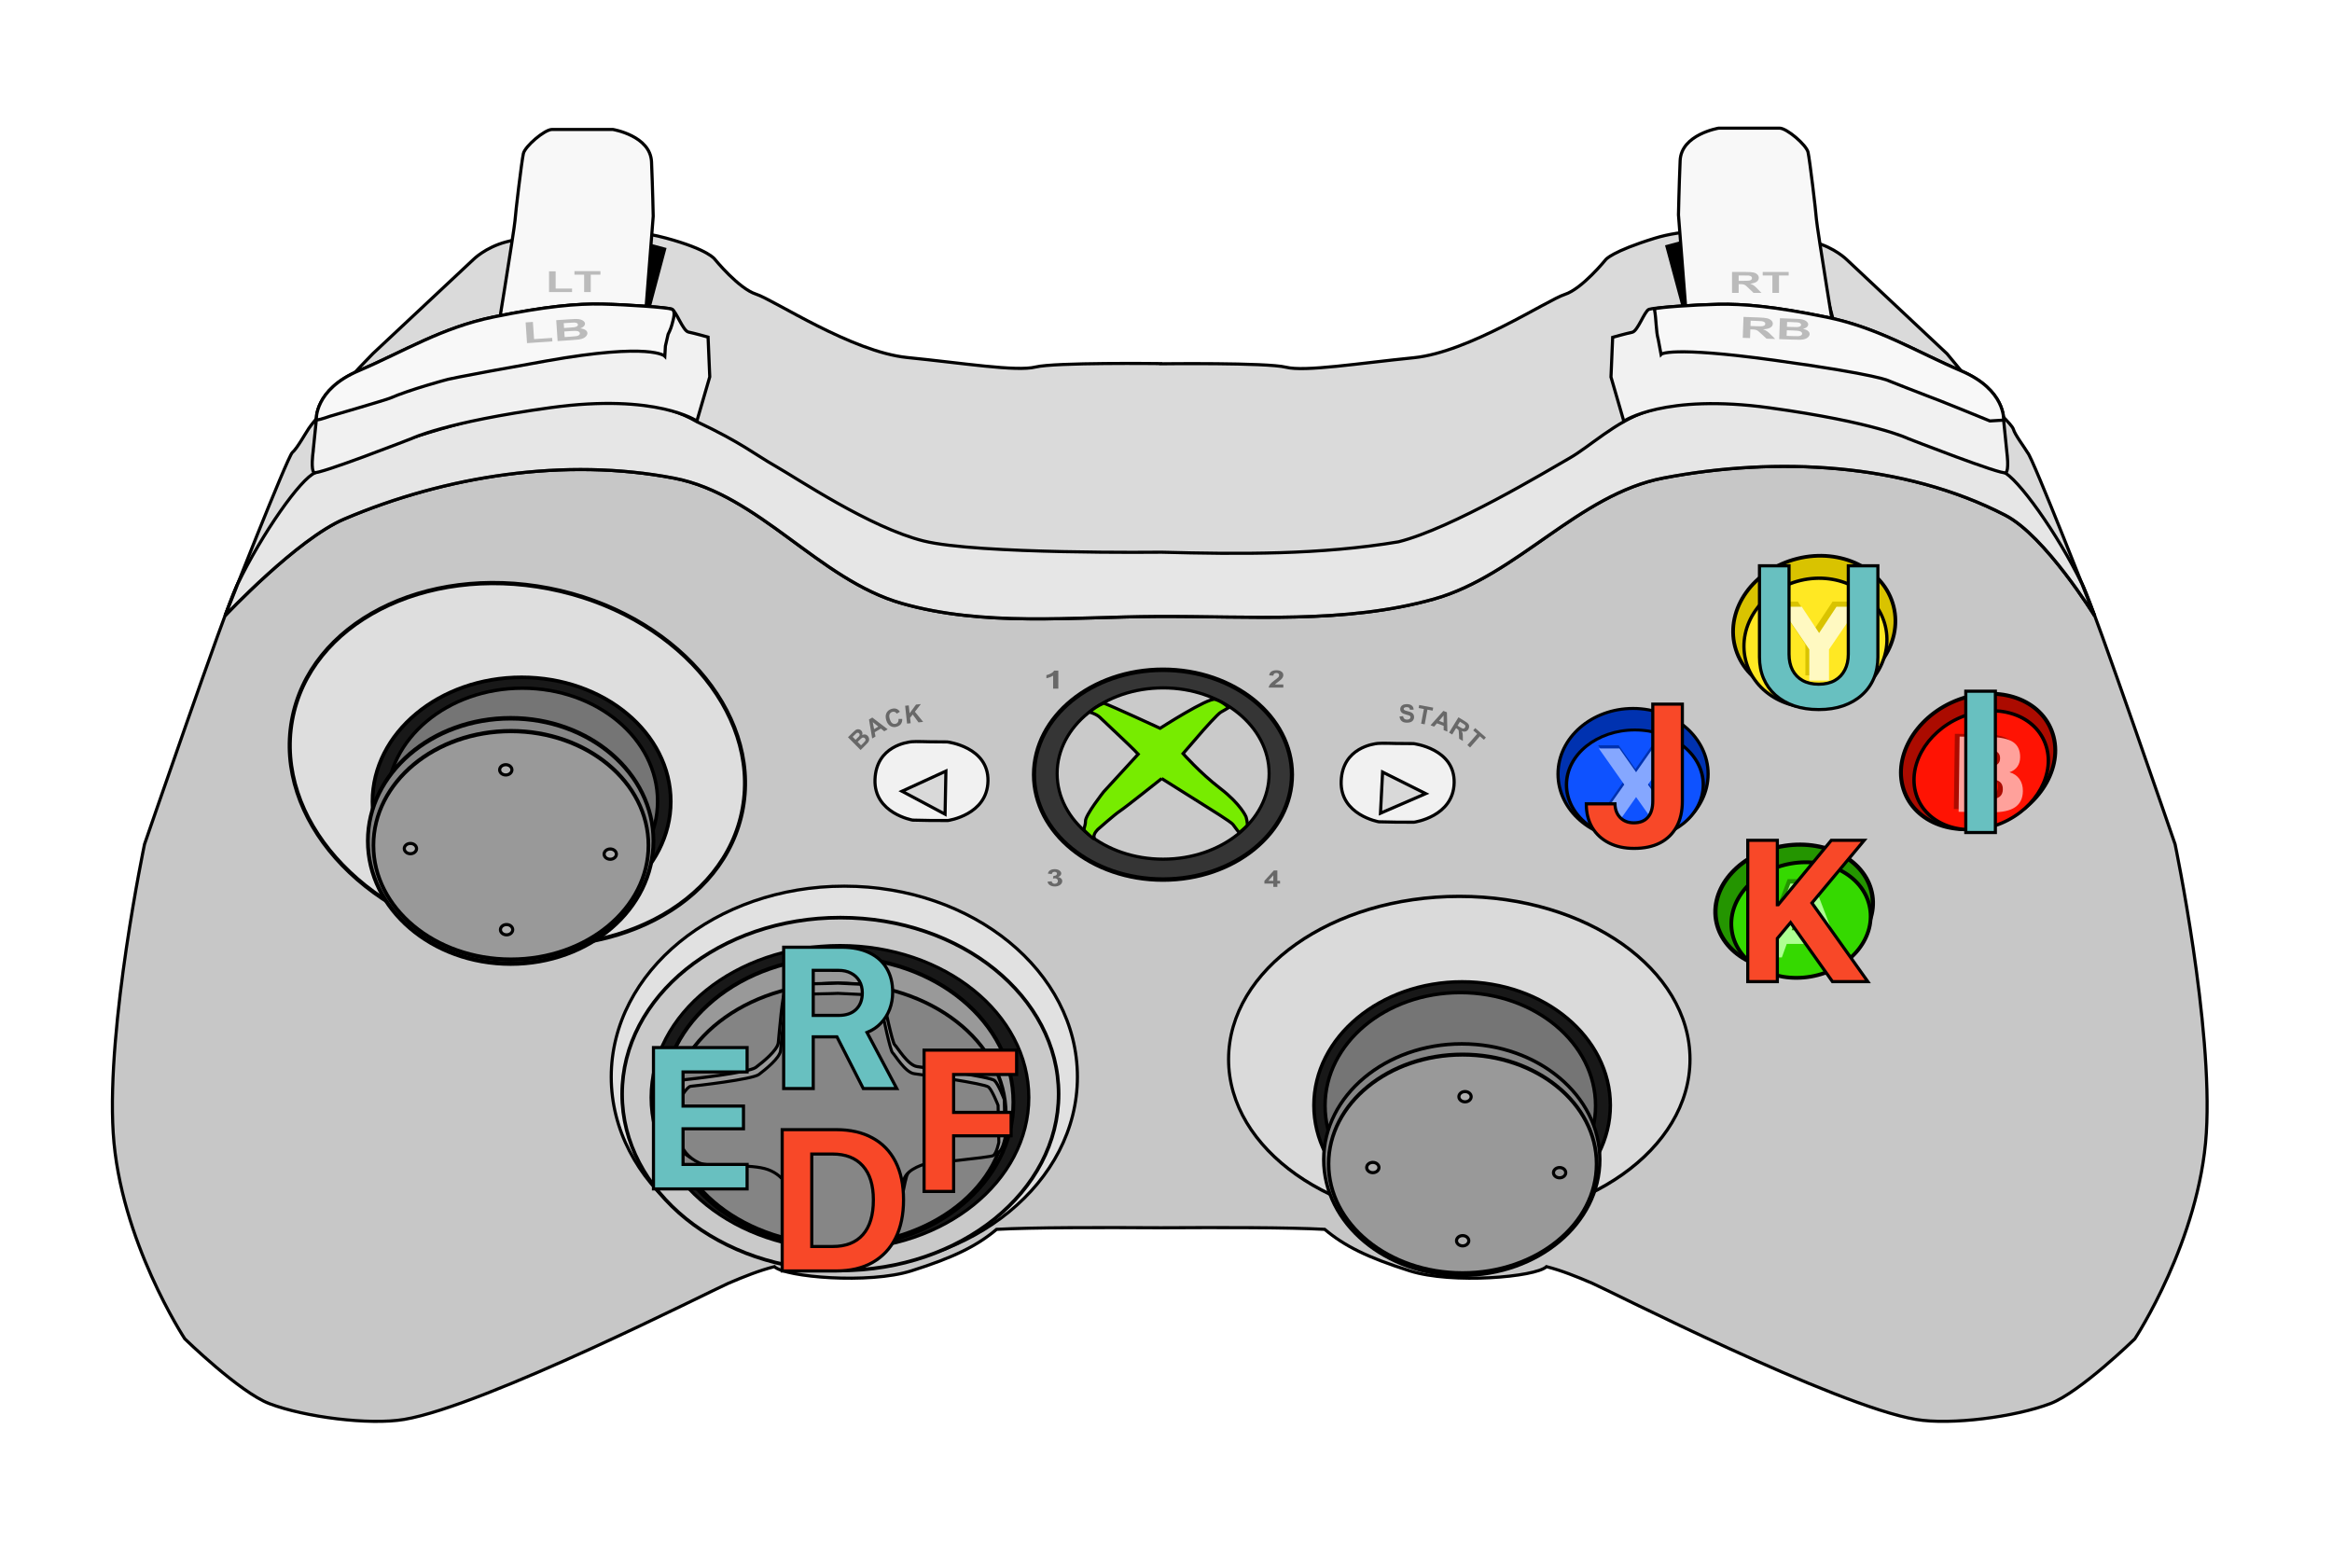 <?xml version="1.0" encoding="UTF-8" standalone="no"?>
<!-- Created with Inkscape (http://www.inkscape.org/) -->

<svg
   version="1.1"
   width="744.094"
   height="500.36"
   id="svg3023"
   inkscape:version="1.4 (86a8ad7, 2024-10-11)"
   sodipodi:docname="xbox-remap.svg"
   xmlns:inkscape="http://www.inkscape.org/namespaces/inkscape"
   xmlns:sodipodi="http://sodipodi.sourceforge.net/DTD/sodipodi-0.dtd"
   xmlns="http://www.w3.org/2000/svg"
   xmlns:svg="http://www.w3.org/2000/svg"
   xmlns:rdf="http://www.w3.org/1999/02/22-rdf-syntax-ns#"
   xmlns:cc="http://creativecommons.org/ns#"
   xmlns:dc="http://purl.org/dc/elements/1.1/">
  <sodipodi:namedview
     pagecolor="#ffffff"
     bordercolor="#666666"
     borderopacity="1"
     objecttolerance="10"
     gridtolerance="10"
     guidetolerance="10"
     inkscape:pageopacity="0"
     inkscape:pageshadow="2"
     inkscape:window-width="1920"
     inkscape:window-height="1009"
     id="namedview105"
     showgrid="true"
     inkscape:zoom="2.5371828"
     inkscape:cx="458.5795"
     inkscape:cy="328.90812"
     inkscape:window-x="1912"
     inkscape:window-y="1"
     inkscape:window-maximized="1"
     inkscape:current-layer="svg3023"
     inkscape:showpageshadow="2"
     inkscape:pagecheckerboard="0"
     inkscape:deskcolor="#d1d1d1">
    <inkscape:grid
       id="grid1"
       units="px"
       originx="0"
       originy="0"
       spacingx="1"
       spacingy="1"
       empcolor="#0099e5"
       empopacity="0.302"
       color="#0099e5"
       opacity="0.149"
       empspacing="5"
       enabled="true"
       visible="true" />
  </sodipodi:namedview>
  <defs
     id="defs3025">
    <inkscape:path-effect
       effect="bend_path"
       id="path-effect3820"
       is_visible="true"
       bendpath="M 0,0 1,0"
       prop_scale="1"
       scale_y_rel="false"
       vertical="false" />
  </defs>
  <g
     id="layer1"
     transform="translate(-11.036,-267.297)">
    <path
       d="m 200.946,395.582 c -29.992,-0.22 -72.465,16.989 -89.292,23.661 -4.788,1.899 -17.392,18.814 -25.217,35.257 -3.5,7.354 -29.281,82.156 -29.281,82.156 0,0 -12.143,57.839 -10,92.125 C 49.299,663.067 70,694.5 70,694.5 c 0,0 17.557,17.1 27,20.688 11.302,4.293 31.854,6.91 43,5.031 25.866,-4.359 98.438,-41.295 103.438,-43.438 5,-2.143 9.917,-4.1 14.688,-5.312 3.519,3.343 30.116,5.629 43.688,1.344 13.571,-4.286 20.918,-7.947 27.219,-13.25 11.761,-0.637 32.973,-0.601 52.406,-0.5 19.394,-0.101 40.544,-0.137 52.281,0.5 6.288,5.302 13.612,8.965 27.156,13.25 13.544,4.285 40.113,1.999 43.625,-1.344 4.761,1.212 9.635,3.17 14.625,5.312 4.99,2.142 77.436,39.079 103.25,43.438 11.123,1.878 31.627,-0.77 42.906,-5.062 9.424,-3.587 26.938,-20.656 26.938,-20.656 0,0 20.674,-31.41 22.812,-65.688 2.139,-34.278 -9.969,-92.125 -9.969,-92.125 0,0 -25.726,-74.773 -29.219,-82.125 -7.809,-16.44 -21.039,-34.913 -25.817,-36.811 -12.279,-4.878 -36.23,-16.619 -63.119,-20.786 -16.694,-2.588 -36.596,-2.901 -50.752,1.724 -9.547,3.119 -17.962,11.176 -24.281,14.777 -7.38,4.205 -37.514,22.432 -54.622,26.717 -24.915,4.167 -50.53,3.976 -75.562,3.318 0,0 -58.828,0.684 -75.971,-3.601 -17.143,-4.286 -40.015,-19.758 -47.411,-23.964 -6.332,-3.601 -10.845,-7.526 -24.955,-14.165 -10.907,-6.361 -22.634,-6.187 -32.406,-6.188 z"
       id="path3048"
       style="fill:#c7c7c7;fill-opacity:1;stroke:#000000;stroke-width:1px;stroke-linecap:butt;stroke-linejoin:miter;stroke-opacity:1"
       inkscape:connector-curvature="0" />
    <path
       d="m 356.836,629.108 c 0,33.613 -33.298,60.862 -74.372,60.862 -41.075,0 -74.372,-27.249 -74.372,-60.862 0,-33.613 33.298,-60.862 74.372,-60.862 41.075,0 74.372,27.249 74.372,60.862 z"
       transform="translate(-2.02,-18.183)"
       id="path5191"
       style="fill:#e1e1e1;fill-opacity:1;stroke:#000000;stroke-width:0.999;stroke-miterlimit:4;stroke-opacity:1"
       inkscape:connector-curvature="0" />
    <path
       d="m 322.5,617.362 c 0,26.825 -27.183,48.571 -60.714,48.571 -33.532,0 -60.714,-21.746 -60.714,-48.571 0,-26.825 27.183,-48.571 60.714,-48.571 33.532,0 60.714,21.746 60.714,48.571 z"
       transform="matrix(1.147,0,0,1.159,-21.086,-99.127)"
       id="path5189"
       style="fill:#c9c9c9;fill-opacity:1;stroke:#000000;stroke-width:0.999;stroke-miterlimit:4;stroke-opacity:1"
       inkscape:connector-curvature="0" />
    <path
       d="m 201.312,340.719 c -12.735,0.279 -24.74,2.676 -28.844,3.781 -6.566,1.768 -10.344,5.562 -10.344,5.562 l -32.062,30.031 c 0,0 -5.044,5.188 -5.549,5.819 -6.491,8.114 -7.954,8.203 -8.964,10.223 -1.01,2.02 -4.314,5.429 -5.956,7.829 -1.038,1.517 -3.766,6.46 -5.281,7.723 -1.515,1.263 -21.469,52.094 -21.469,52.094 0,0 23.015,-24.473 38.04,-30.871 32.52,-13.846 70.519,-19.707 105.231,-13.043 27.173,5.216 46.125,32.427 72.741,39.989 26.055,7.403 54.067,4.301 81.153,4.143 29.584,-0.172 60.098,2.444 88.579,-5.559 26.585,-7.469 46.158,-33.463 73.285,-38.632 35.899,-6.84 76.518,-4.886 108.988,11.882 12.734,6.576 28.545,32.152 28.545,32.152 0,0 -19.894,-50.863 -21.406,-52.125 -1.133,-1.894 -4.019,-5.671 -4.524,-7.439 -0.504,-1.767 -6.968,-7.198 -7.976,-9.217 -1.008,-2.02 -1.023,-0.239 -7.67,-8.203 -2.001,-2.398 -5.549,-6.703 -5.549,-6.703 l -32,-30.031 c 0,0 -3.791,-3.795 -10.344,-5.562 -6.553,-1.767 -33.232,-6.699 -50.906,-1.25 -13.665,4.213 -15.625,6.812 -15.625,6.812 0,0 -7.549,9.358 -13.094,11.125 -5.545,1.767 -30.483,18.42 -48.125,20.188 -17.642,1.767 -34.795,4.546 -40.844,3.031 -6.049,-1.515 -39.906,-1.094 -39.906,-1.094 l 0,-0.062 c 0,0 -33.939,-0.421 -40,1.094 -6.061,1.515 -23.229,-1.263 -40.906,-3.031 -17.678,-1.768 -42.694,-18.451 -48.25,-20.219 -5.556,-1.768 -13.125,-11.094 -13.125,-11.094 0,0 -1.885,-3.095 -15.656,-6.812 -6.709,-1.811 -14.546,-2.698 -22.188,-2.531 z"
       id="path4939"
       style="fill:#dadada;fill-opacity:1;stroke:#000000;stroke-width:1px;stroke-linecap:butt;stroke-linejoin:miter;stroke-opacity:1"
       inkscape:connector-curvature="0" />
    <path
       d="m 177.637,334.645 45.482,12.134 -12.358,46.463 -42.446,-10.705 z"
       id="rect5193"
       style="fill:#000000;fill-opacity:1;stroke:#000000;stroke-width:0.98;stroke-miterlimit:4;stroke-opacity:1"
       inkscape:connector-curvature="0" />
    <path
       d="m 168.75,379.862 c 0,0 6.429,-39.464 6.607,-42.143 0.179,-2.679 2.143,-19.107 2.679,-21.429 0.536,-2.321 6.786,-7.679 9.107,-7.679 2.321,0 19.464,0 19.464,0 0,0 11.964,1.964 12.321,10.357 0.357,8.393 0.536,17.321 0.536,17.321 L 216.25,377.362 z"
       id="path4945"
       style="fill:#f8f8f8;fill-opacity:1;stroke:#000000;stroke-width:1px;stroke-linecap:butt;stroke-linejoin:miter;stroke-opacity:1"
       inkscape:connector-curvature="0" />
    <path
       d="m 563.906,395.094 c -10.005,-0.049 -19.787,0.993 -27.75,3.594 -9.547,3.119 -17.962,11.181 -24.281,14.781 -7.38,4.205 -37.517,22.434 -54.625,26.719 -24.915,4.167 -50.53,3.971 -75.562,3.312 0,0 -58.826,0.692 -75.969,-3.594 -17.143,-4.286 -40.011,-19.762 -47.406,-23.969 -6.332,-3.601 -10.765,-7.42 -24.876,-14.059 -10.907,-6.361 -22.727,-6.284 -32.499,-6.285 -29.992,-0.22 -72.454,15.848 -89.281,22.52 -4.703,1.865 -16.932,19.348 -24.781,35.511 -2.301,5.803 -4.031,10.156 -4.031,10.156 0,0 23.006,-24.478 38.031,-30.875 32.52,-13.846 70.538,-19.695 105.25,-13.031 27.173,5.216 46.103,32.407 72.719,39.969 26.055,7.403 54.07,4.314 81.156,4.156 29.584,-0.172 60.112,2.44 88.594,-5.562 26.585,-7.469 46.155,-33.457 73.281,-38.625 35.899,-6.84 76.529,-4.893 109,11.875 12.734,6.576 28.531,32.156 28.531,32.156 0,0 -1.712,-4.333 -4,-10.125 -7.854,-16.22 -20.679,-34.103 -25.375,-35.969 -12.279,-4.878 -36.236,-16.614 -63.125,-20.781 -7.304,-1.132 -15.218,-1.837 -23,-1.875 z"
       id="path5180"
       style="fill:#f3f3f3;fill-opacity:0.452;stroke:#000000;stroke-width:1px;stroke-linecap:butt;stroke-linejoin:miter;stroke-opacity:1"
       inkscape:connector-curvature="0" />
    <path
       d="m 110.893,411.826 1.071,-10.536 c 0,0 -0.714,-9.643 13.571,-15.714 14.286,-6.071 26.429,-13.75 43.036,-17.143 16.607,-3.393 26.607,-4.286 34.643,-4.107 8.036,0.179 20.714,1.071 22.143,1.607 1.429,0.536 3.571,6.964 5.357,7.321 1.786,0.357 6.25,1.607 6.25,1.607 l 0.536,12.679 -4.107,14.107 c 0,0 -12.857,-8.929 -46.607,-4.286 -33.75,4.643 -44.286,9.821 -44.286,9.821 0,0 -30.179,11.786 -31.25,10.893 -1.071,-0.893 -0.357,-6.25 -0.357,-6.25 z"
       id="path4943"
       style="fill:#f1f1f1;fill-opacity:1;stroke:#000000;stroke-width:1px;stroke-linecap:butt;stroke-linejoin:miter;stroke-opacity:1"
       inkscape:connector-curvature="0" />
    <path
       d="m 434.201,474.967 45.133,0 0,48.09 -45.133,0 z"
       transform="matrix(0.966,-0.26,0.26,0.966,0,0)"
       id="rect5196"
       style="fill:#000000;fill-opacity:1;stroke:#000000;stroke-width:0.999;stroke-miterlimit:4;stroke-opacity:1"
       inkscape:connector-curvature="0" />
    <path
       d="m 597.214,379.423 c 0,0 -6.416,-39.455 -6.594,-42.133 -0.178,-2.678 -2.138,-19.103 -2.673,-21.424 -0.535,-2.321 -6.772,-7.677 -9.089,-7.677 -2.317,0 -19.425,0 -19.425,0 0,0 -11.94,1.964 -12.297,10.355 -0.356,8.391 -0.535,17.317 -0.535,17.317 l 3.208,41.062 z"
       id="path4951"
       style="fill:#f8f8f8;fill-opacity:1;stroke:#000000;stroke-width:0.999px;stroke-linecap:butt;stroke-linejoin:miter;stroke-opacity:1"
       inkscape:connector-curvature="0" />
    <path
       d="m 651.418,411.884 -1.069,-10.533 c 0,0 0.713,-9.641 -13.544,-15.711 -14.257,-6.07 -26.375,-13.747 -42.949,-17.139 -16.574,-3.392 -26.553,-4.285 -34.573,-4.106 -8.02,0.179 -20.672,1.071 -22.098,1.607 -1.426,0.536 -3.564,6.963 -5.346,7.32 -1.782,0.357 -6.237,1.607 -6.237,1.607 l -0.535,12.676 4.099,14.104 c 0,0 12.831,-8.926 46.513,-4.285 33.682,4.642 44.196,9.819 44.196,9.819 0,0 30.118,11.783 31.187,10.89 1.069,-0.893 0.356,-6.249 0.356,-6.249 z"
       id="path4953"
       style="fill:#f1f1f1;fill-opacity:1;stroke:#000000;stroke-width:0.999;stroke-linecap:butt;stroke-linejoin:miter;stroke-miterlimit:4;stroke-opacity:1;stroke-dasharray:none"
       inkscape:connector-curvature="0" />
    <path
       d="m 555.714,521.648 c 0,9.665 -8.475,17.5 -18.929,17.5 -10.454,0 -18.929,-7.835 -18.929,-17.5 0,-9.665 8.475,-17.5 18.929,-17.5 10.454,0 18.929,7.835 18.929,17.5 z"
       transform="matrix(1.265,0,0,1.195,-146.919,-109.104)"
       id="path4957"
       style="fill:#0032b0;fill-opacity:1;stroke:#000000;stroke-width:0.812;stroke-miterlimit:4;stroke-opacity:1"
       inkscape:connector-curvature="0" />
    <path
       d="m 555.714,521.648 c 0,9.665 -8.475,17.5 -18.929,17.5 -10.454,0 -18.929,-7.835 -18.929,-17.5 0,-9.665 8.475,-17.5 18.929,-17.5 10.454,0 18.929,7.835 18.929,17.5 z"
       transform="matrix(1.153,0,0,1,-86.221,-3.929)"
       id="path4959"
       style="fill:#0e52ff;fill-opacity:1;stroke:#000000;stroke-width:0.93;stroke-miterlimit:4;stroke-opacity:1"
       inkscape:connector-curvature="0" />
    <path
       d="m 608.393,565.487 c 0,8.334 -8.275,15.089 -18.482,15.089 -10.207,0 -18.482,-6.756 -18.482,-15.089 0,-8.334 8.275,-15.089 18.482,-15.089 10.207,0 18.482,6.756 18.482,15.089 z"
       transform="matrix(1.349,-0.208,0.201,1.303,-325.944,-57.284)"
       id="path4963"
       style="fill:#249500;fill-opacity:1;stroke:#000000;stroke-width:0.999;stroke-miterlimit:4;stroke-opacity:1"
       inkscape:connector-curvature="0" />
    <path
       d="m 608.393,565.487 c 0,8.334 -8.275,15.089 -18.482,15.089 -10.207,0 -18.482,-6.756 -18.482,-15.089 0,-8.334 8.275,-15.089 18.482,-15.089 10.207,0 18.482,6.756 18.482,15.089 z"
       transform="matrix(1.191,-0.204,0.205,1.196,-232.813,4.896)"
       id="path4961"
       style="fill:#35d900;fill-opacity:1;stroke:#000000;stroke-width:0.999;stroke-miterlimit:4;stroke-opacity:1"
       inkscape:connector-curvature="0" />
    <path
       d="m 619.643,473.344 c 0,10.405 -9.874,18.839 -22.054,18.839 -12.18,0 -22.054,-8.435 -22.054,-18.839 0,-10.405 9.874,-18.839 22.054,-18.839 12.18,0 22.054,8.435 22.054,18.839 z"
       transform="matrix(1.148,-0.288,0.288,1.146,-232.428,96.795)"
       id="path4965"
       style="fill:#d9c300;fill-opacity:1;stroke:#000000;stroke-width:0.999;stroke-miterlimit:4;stroke-opacity:1"
       inkscape:connector-curvature="0" />
    <path
       d="m 619.643,473.344 c 0,10.405 -9.874,18.839 -22.054,18.839 -12.18,0 -22.054,-8.435 -22.054,-18.839 0,-10.405 9.874,-18.839 22.054,-18.839 12.18,0 22.054,8.435 22.054,18.839 z"
       transform="matrix(1.011,-0.244,0.255,1.057,-134.558,117.914)"
       id="path4967"
       style="fill:#ffe823;fill-opacity:1;stroke:#000000;stroke-width:0.999;stroke-miterlimit:4;stroke-opacity:1"
       inkscape:connector-curvature="0" />
    <path
       d="m 685,538.612 c 0,9.369 -8.954,16.964 -20,16.964 -11.046,0 -20,-7.595 -20,-16.964 0,-9.369 8.954,-16.964 20,-16.964 11.046,0 20,7.595 20,16.964 z"
       transform="matrix(1.173,-0.491,0.44,1.135,-374.823,225.471)"
       id="path4969"
       style="fill:#ab0b00;fill-opacity:1;stroke:#000000;stroke-width:0.999;stroke-miterlimit:4;stroke-opacity:1"
       inkscape:connector-curvature="0" />
    <path
       d="m 685,538.612 c 0,9.369 -8.954,16.964 -20,16.964 -11.046,0 -20,-7.595 -20,-16.964 0,-9.369 8.954,-16.964 20,-16.964 11.046,0 20,7.595 20,16.964 z"
       transform="matrix(1.021,-0.431,0.383,0.996,-242.068,263.224)"
       id="path4971"
       style="fill:#ff1303;fill-opacity:1;stroke:#000000;stroke-width:0.999;stroke-miterlimit:4;stroke-opacity:1"
       inkscape:connector-curvature="0" />
    <path
       d="m 339.916,620.522 c 0,26.779 -26.344,48.487 -58.841,48.487 -32.497,0 -58.841,-21.709 -58.841,-48.487 0,-26.779 26.344,-48.487 58.841,-48.487 32.497,0 58.841,21.709 58.841,48.487 z"
       transform="matrix(1.024,0,0,1,-8.771,-3.03)"
       id="path5106"
       style="fill:#181818;fill-opacity:1;stroke:#000000;stroke-width:0.999;stroke-miterlimit:4;stroke-opacity:1"
       inkscape:connector-curvature="0" />
    <path
       d="m 323.929,622.005 c 0,19.823 -20.427,35.893 -45.625,35.893 -25.198,0 -45.625,-16.07 -45.625,-35.893 0,-19.823 20.427,-35.893 45.625,-35.893 25.198,0 45.625,16.07 45.625,35.893 z"
       transform="matrix(1.227,0,0,1.288,-63.065,-182.164)"
       id="path4973"
       style="fill:#999999;fill-opacity:1;stroke:#000000;stroke-width:0.999;stroke-miterlimit:4;stroke-opacity:1"
       inkscape:connector-curvature="0" />
    <path
       d="m 323.929,622.005 c 0,19.823 -20.427,35.893 -45.625,35.893 -25.198,0 -45.625,-16.07 -45.625,-35.893 0,-19.823 20.427,-35.893 45.625,-35.893 25.198,0 45.625,16.07 45.625,35.893 z"
       transform="matrix(1.173,0,0,1.162,-48.013,-99.983)"
       id="path4975"
       style="fill:#848484;fill-opacity:1;stroke:#000000;stroke-width:0.999;stroke-miterlimit:4;stroke-opacity:1"
       inkscape:connector-curvature="0" />
    <path
       d="m 415.089,517.675 c 0,12.846 -13.791,23.259 -30.804,23.259 -17.012,0 -30.804,-10.413 -30.804,-23.259 0,-12.846 13.791,-23.259 30.804,-23.259 17.012,0 30.804,10.413 30.804,23.259 z"
       transform="matrix(1.336,0,0,1.439,-131.287,-230.449)"
       id="path4977"
       style="fill:#353535;fill-opacity:1;stroke:#000000;stroke-width:0.999;stroke-miterlimit:4;stroke-opacity:1"
       inkscape:connector-curvature="0" />
    <path
       d="m 399.554,521.068 c 0,3.575 -3.718,6.473 -8.304,6.473 -4.586,0 -8.304,-2.898 -8.304,-6.473 0,-3.575 3.718,-6.473 8.304,-6.473 4.586,0 8.304,2.898 8.304,6.473 z"
       transform="matrix(4.072,0,0,4.222,-1211.005,-1685.828)"
       id="path4979"
       style="fill:#cacaca;fill-opacity:1;stroke:#000000;stroke-width:0.241;stroke-miterlimit:4;stroke-opacity:1"
       inkscape:connector-curvature="0" />
    <path
       d="m 278.4,581 10.67,0.505 c 0,0 3.22,1.263 3.788,4.419 0.418,2.322 2.904,14.142 3.662,14.773 0.758,0.631 4.167,6.566 7.197,6.945 3.03,0.379 23.36,3.283 24.622,4.419 1.263,1.136 3.157,6.061 3.157,6.061 l 0.253,12.248 c 0,0 -0.758,3.788 -1.894,4.419 -1.136,0.631 -22.097,2.652 -22.097,2.652 0,0 -6.313,1.515 -7.45,5.177 -1.136,3.662 -3.409,18.814 -4.419,19.824 -1.01,1.01 -2.399,3.157 -5.303,3.536 -2.904,0.379 -17.173,0.631 -17.173,0.631 0,0 -5.303,-1.136 -6.566,-2.904 -1.263,-1.768 -4.419,-17.425 -4.419,-17.425 0,0 -2.02,-5.556 -8.334,-7.197 -6.313,-1.641 -18.183,-0.253 -21.718,-1.894 -3.536,-1.641 -5.935,-4.672 -6.187,-7.324 -0.253,-2.652 -1.389,-11.869 -0.884,-12.627 0.505,-0.758 2.904,-5.303 4.293,-5.43 1.389,-0.126 20.456,-2.273 22.602,-3.914 2.147,-1.641 6.945,-5.43 7.197,-7.955 0.253,-2.525 1.359,-16.723 2.336,-16.731 0.803,-0.729 1.477,-0.94 2.1,-1.27 1.048,-0.555 3.792,-0.7 7.307,-0.75 4.419,-0.063 7.26,-0.189 7.26,-0.189 z"
       id="path4981"
       style="fill:#999999;fill-opacity:1;stroke:#000000;stroke-width:1px;stroke-linecap:butt;stroke-linejoin:miter;stroke-opacity:1"
       inkscape:connector-curvature="0" />
    <path
       d="m 307.752,503.994 c 0,0 -4.706,-0.145 -5.842,-0.018 -1.136,0.126 -11.301,1.263 -11.68,12.059 -0.379,10.796 12.014,12.95 12.014,12.95 l 5.474,0.111 5.764,0.018 c 0,0 12.608,-1.715 12.798,-12.638 0.189,-10.922 -13.006,-12.438 -13.006,-12.438 z"
       id="path4983"
       style="fill:#f1f1f1;fill-opacity:1;stroke:#000000;stroke-width:1px;stroke-linecap:butt;stroke-linejoin:miter;stroke-opacity:1"
       inkscape:connector-curvature="0" />
    <path
       d="m 456.502,504.53 c 0,0 -4.706,-0.145 -5.842,-0.018 -1.136,0.126 -11.301,1.263 -11.68,12.059 -0.379,10.796 12.014,12.95 12.014,12.95 l 5.474,0.111 5.764,0.018 c 0,0 12.608,-1.715 12.798,-12.638 0.189,-10.922 -13.006,-12.438 -13.006,-12.438 z"
       id="path4985"
       style="fill:#f1f1f1;fill-opacity:1;stroke:#000000;stroke-width:1px;stroke-linecap:butt;stroke-linejoin:miter;stroke-opacity:1"
       inkscape:connector-curvature="0" />
    <path
       d="m 312.857,513.344 -0.268,13.75 -13.75,-7.321 z"
       id="path4987"
       style="fill:#d9d9d9;fill-opacity:1;stroke:#000000;stroke-width:1px;stroke-linecap:butt;stroke-linejoin:miter;stroke-opacity:1"
       inkscape:connector-curvature="0" />
    <path
       d="m 452.188,513.657 -0.67,13.125 14.42,-6.25 z"
       id="path4989"
       style="fill:#d9d9d9;fill-opacity:1;stroke:#000000;stroke-width:1px;stroke-linecap:butt;stroke-linejoin:miter;stroke-opacity:1"
       inkscape:connector-curvature="0" />
    <path
       d="m 381.711,515.719 14.647,9.218 c 0,0 7.576,4.672 8.081,5.43 0.505,0.758 2.02,2.652 2.02,2.652 0,0 2.083,-1.768 2.462,-2.273 0.379,-0.505 -0.316,-2.841 -0.316,-2.841 0,0 -1.641,-3.977 -8.207,-9.028 -6.566,-5.051 -11.869,-11.112 -11.869,-11.112 l 6.44,-7.45 c 0,0 4.735,-5.366 5.682,-5.808 0.472,-0.22 2.462,-1.452 2.462,-1.452 0,0 -2.083,-1.957 -4.356,-2.589 -2.273,-0.631 -17.551,9.218 -17.551,9.218 0,0 -15.72,-7.26 -17.993,-8.018 -1.894,0.821 -3.365,1.865 -4.546,2.841 2.67,0.787 3.536,1.894 3.536,1.894 0,0 10.092,9.523 10.796,10.291 0.694,0.758 1.2,1.263 1.2,1.263 l -11.001,11.996 c 0,0 -5.858,7.429 -5.808,9.36 0.038,1.485 -0.763,2.468 -0.268,3.062 0,0 3.567,3.567 3.062,2.304 -0.505,-1.263 1.263,-2.825 1.263,-2.825 0,0 5.338,-4.724 6.913,-5.745 1.705,-1.105 13.353,-10.386 13.353,-10.386 z"
       id="path4993"
       style="fill:#77ec00;fill-opacity:1;stroke:#000000;stroke-width:1px;stroke-linecap:butt;stroke-linejoin:miter;stroke-opacity:1"
       inkscape:connector-curvature="0" />
    <path
       d="m 536.896,610.042 c 0,26.709 -32.959,48.361 -73.615,48.361 -40.656,0 -73.615,-21.652 -73.615,-48.361 0,-26.709 32.959,-48.361 73.615,-48.361 40.656,0 73.615,21.652 73.615,48.361 z"
       transform="matrix(1,0,0,1.075,13.385,-50.488)"
       id="path5187"
       style="fill:#dadada;fill-opacity:1;stroke:#000000;stroke-width:0.999;stroke-miterlimit:4;stroke-opacity:1"
       inkscape:connector-curvature="0" />
    <path
       d="m 525.179,624.594 c 0,20.366 -19.108,36.875 -42.679,36.875 -23.571,0 -42.679,-16.509 -42.679,-36.875 0,-20.366 19.108,-36.875 42.679,-36.875 23.571,0 42.679,16.509 42.679,36.875 z"
       transform="matrix(1.108,0,0,1.069,-57.043,-47.701)"
       id="path5110"
       style="fill:#181818;fill-opacity:1;stroke:#000000;stroke-width:0.999;stroke-miterlimit:4;stroke-opacity:1"
       inkscape:connector-curvature="0" />
    <path
       d="m 516.188,646.281 c 0,18.271 -17.582,33.083 -39.27,33.083 -21.688,0 -39.27,-14.812 -39.27,-33.083 0,-18.271 17.582,-33.082 39.27,-33.082 21.688,0 39.27,14.812 39.27,33.082 z"
       transform="matrix(1.099,0,0,1.091,-47.142,-84.977)"
       id="path4995"
       style="fill:#757575;fill-opacity:1;stroke:#000000;stroke-width:0.999;stroke-miterlimit:4;stroke-opacity:1"
       inkscape:connector-curvature="0" />
    <path
       d="m 202.857,563.791 c 0,23.078 -24.944,41.786 -55.714,41.786 -30.77,0 -55.714,-18.708 -55.714,-41.786 0,-23.078 24.944,-41.786 55.714,-41.786 30.77,0 55.714,18.708 55.714,41.786 z"
       transform="matrix(1.291,0.251,-0.241,1.343,122.031,-282.913)"
       id="path5185"
       style="fill:#dedede;fill-opacity:1;stroke:#000000;stroke-width:0.999;stroke-miterlimit:4;stroke-opacity:1"
       inkscape:connector-curvature="0" />
    <path
       d="m 223.571,523.434 c 0,18.541 -18.069,33.571 -40.357,33.571 -22.289,0 -40.357,-15.03 -40.357,-33.571 0,-18.541 18.069,-33.571 40.357,-33.571 22.289,0 40.357,15.03 40.357,33.571 z"
       transform="matrix(1.179,0,0,1.18,-38.537,-94.604)"
       id="path5108"
       style="fill:#181818;fill-opacity:1;stroke:#000000;stroke-width:0.999;stroke-miterlimit:4;stroke-opacity:1"
       inkscape:connector-curvature="0" />
    <path
       d="m 516.188,646.281 c 0,18.271 -17.582,33.083 -39.27,33.083 -21.688,0 -39.27,-14.812 -39.27,-33.083 0,-18.271 17.582,-33.082 39.27,-33.082 21.688,0 39.27,14.812 39.27,33.082 z"
       transform="matrix(1.099,0,0,1.091,-346.428,-182.119)"
       id="path4997"
       style="fill:#757575;fill-opacity:1;stroke:#000000;stroke-width:0.999;stroke-miterlimit:4;stroke-opacity:1"
       inkscape:connector-curvature="0" />
    <path
       d="m 207.143,553.612 c 0,14.991 -16.789,27.143 -37.5,27.143 -20.711,0 -37.5,-12.152 -37.5,-27.143 0,-14.991 16.789,-27.143 37.5,-27.143 20.711,0 37.5,12.152 37.5,27.143 z"
       transform="matrix(1.215,0,0,1.442,-32.14,-262.683)"
       id="path4999"
       style="fill:#868686;fill-opacity:1;stroke:#000000;stroke-width:0.999;stroke-miterlimit:4;stroke-opacity:1"
       inkscape:connector-curvature="0" />
    <path
       d="m 519.286,638.344 c 0,17.999 -18.468,32.589 -41.25,32.589 -22.782,0 -41.25,-14.591 -41.25,-32.589 0,-17.999 18.468,-32.589 41.25,-32.589 22.782,0 41.25,14.591 41.25,32.589 z"
       transform="matrix(1.068,0,0,1.133,-33.084,-85.935)"
       id="path5001"
       style="fill:#868686;fill-opacity:1;stroke:#000000;stroke-width:0.999;stroke-miterlimit:4;stroke-opacity:1"
       inkscape:connector-curvature="0" />
    <g
       transform="scale(1.23,0.813)"
       id="text5003"
       style="font-size:49.182px;font-style:normal;font-weight:normal;line-height:125%;letter-spacing:0px;word-spacing:0px;fill:#686868;fill-opacity:1;stroke:none;font-family:Bitstream Vera Sans">
      <path
         d="m 283.516,599.049 -1.35,0 0,-5.086 c -0.493,0.461 -1.074,0.802 -1.743,1.023 l 0,-1.225 c 0.352,-0.115 0.735,-0.334 1.148,-0.656 0.413,-0.322 0.696,-0.697 0.85,-1.126 l 1.095,0 z"
         id="path5064"
         style="font-size:9.836px;font-variant:normal;font-weight:bold;font-stretch:normal;fill:#686868;fill-opacity:1;font-family:Arial;-inkscape-font-specification:Arial Bold"
         inkscape:connector-curvature="0" />
    </g>
    <g
       transform="scale(1.124,0.89)"
       id="text5007"
       style="font-size:43.196px;font-style:normal;font-weight:normal;line-height:125%;letter-spacing:0px;word-spacing:0px;fill:#686868;fill-opacity:1;stroke:none;font-family:Bitstream Vera Sans">
      <path
         d="m 374.125,545.741 0,1.101 -4.155,0 c 0.045,-0.416 0.18,-0.811 0.405,-1.183 0.225,-0.373 0.669,-0.867 1.333,-1.483 0.534,-0.498 0.862,-0.835 0.983,-1.012 0.163,-0.245 0.245,-0.487 0.245,-0.726 -1e-5,-0.264 -0.071,-0.468 -0.213,-0.61 -0.142,-0.142 -0.338,-0.213 -0.588,-0.213 -0.247,10e-6 -0.444,0.074 -0.591,0.224 -0.146,0.149 -0.231,0.397 -0.253,0.742 l -1.181,-0.118 c 0.07,-0.652 0.291,-1.121 0.662,-1.405 0.371,-0.284 0.835,-0.426 1.392,-0.426 0.61,10e-6 1.09,0.165 1.438,0.494 0.349,0.329 0.523,0.738 0.523,1.228 -1e-5,0.278 -0.05,0.543 -0.15,0.795 -0.1,0.252 -0.258,0.515 -0.475,0.791 -0.143,0.183 -0.402,0.446 -0.776,0.789 -0.374,0.343 -0.611,0.571 -0.711,0.683 -0.1,0.112 -0.181,0.222 -0.243,0.329 z"
         id="path5067"
         style="font-size:8.639px;font-variant:normal;font-weight:bold;font-stretch:normal;fill:#686868;fill-opacity:1;font-family:Arial;-inkscape-font-specification:Arial Bold"
         inkscape:connector-curvature="0" />
    </g>
    <g
       transform="scale(1.142,0.875)"
       id="text5011"
       style="font-size:43.23px;font-style:normal;font-weight:normal;line-height:125%;letter-spacing:0px;word-spacing:0px;fill:#686868;fill-opacity:1;stroke:none;font-family:Bitstream Vera Sans">
      <path
         d="m 302.347,627.005 1.148,-0.139 c 0.037,0.293 0.135,0.516 0.296,0.671 0.16,0.155 0.355,0.232 0.583,0.232 0.245,0 0.451,-0.093 0.618,-0.279 0.167,-0.186 0.251,-0.436 0.251,-0.751 0,-0.298 -0.08,-0.535 -0.241,-0.709 -0.16,-0.174 -0.356,-0.262 -0.587,-0.262 -0.152,10e-6 -0.334,0.03 -0.545,0.089 l 0.131,-0.967 c 0.321,0.008 0.566,-0.061 0.735,-0.209 0.169,-0.148 0.253,-0.344 0.253,-0.589 -10e-6,-0.208 -0.062,-0.374 -0.186,-0.498 -0.124,-0.124 -0.288,-0.186 -0.494,-0.186 -0.203,1e-5 -0.376,0.07 -0.519,0.211 -0.144,0.141 -0.231,0.346 -0.262,0.616 l -1.093,-0.186 c 0.076,-0.374 0.191,-0.673 0.344,-0.897 0.153,-0.224 0.367,-0.4 0.642,-0.528 0.274,-0.128 0.582,-0.192 0.922,-0.192 0.583,0 1.05,0.186 1.402,0.557 0.29,0.304 0.435,0.647 0.435,1.03 0,0.543 -0.297,0.977 -0.891,1.3 0.355,0.076 0.638,0.246 0.851,0.511 0.212,0.265 0.319,0.584 0.319,0.958 0,0.543 -0.198,1.006 -0.595,1.389 -0.397,0.383 -0.891,0.574 -1.482,0.574 -0.56,0 -1.024,-0.161 -1.393,-0.483 -0.369,-0.322 -0.583,-0.744 -0.642,-1.264 z"
         id="path5070"
         style="font-size:8.646px;font-variant:normal;font-weight:bold;font-stretch:normal;fill:#686868;fill-opacity:1;font-family:Arial;-inkscape-font-specification:Arial Bold"
         inkscape:connector-curvature="0" />
    </g>
    <g
       transform="scale(1.153,0.867)"
       id="text5015"
       style="font-size:42.081px;font-style:normal;font-weight:normal;line-height:125%;letter-spacing:0px;word-spacing:0px;fill:#686868;fill-opacity:1;stroke:none;font-family:Bitstream Vera Sans">
      <path
         d="m 361.949,634.706 0,-1.212 -2.466,0 0,-1.011 2.614,-3.826 0.97,0 0,3.822 0.748,0 0,1.015 -0.748,0 0,1.212 z m 0,-2.227 0,-2.059 -1.385,2.059 z"
         id="path5073"
         style="font-size:8.416px;font-variant:normal;font-weight:bold;font-stretch:normal;fill:#686868;fill-opacity:1;font-family:Arial;-inkscape-font-specification:Arial Bold"
         inkscape:connector-curvature="0" />
    </g>
    <g
       id="text5023"
       style="font-size:40px;font-style:normal;font-weight:normal;line-height:125%;letter-spacing:0px;word-spacing:0px;fill:#686868;fill-opacity:1;stroke:none;font-family:Bitstream Vera Sans">
      <path
         d="m 281.606,502.546 1.628,-1.609 c 0.322,-0.319 0.576,-0.543 0.761,-0.672 0.185,-0.13 0.382,-0.214 0.591,-0.252 0.209,-0.038 0.426,-0.028 0.649,0.031 0.223,0.059 0.422,0.177 0.596,0.353 0.189,0.191 0.31,0.417 0.365,0.677 0.055,0.261 0.033,0.518 -0.064,0.772 0.32,-0.173 0.632,-0.238 0.938,-0.196 0.305,0.042 0.574,0.181 0.807,0.416 0.183,0.185 0.318,0.408 0.405,0.668 0.087,0.26 0.107,0.516 0.062,0.768 -0.046,0.252 -0.166,0.498 -0.361,0.738 -0.122,0.15 -0.444,0.486 -0.964,1.008 l -1.386,1.37 z m 1.492,-0.135 0.931,0.942 0.539,-0.533 c 0.32,-0.317 0.515,-0.518 0.584,-0.604 0.124,-0.156 0.187,-0.314 0.188,-0.474 9.3e-4,-0.16 -0.064,-0.306 -0.194,-0.438 -0.124,-0.126 -0.26,-0.194 -0.408,-0.204 -0.147,-0.01 -0.298,0.044 -0.451,0.163 -0.091,0.071 -0.33,0.298 -0.717,0.681 z m 1.601,1.62 1.076,1.089 0.761,-0.752 c 0.296,-0.293 0.476,-0.487 0.539,-0.582 0.1,-0.143 0.146,-0.296 0.138,-0.458 -0.008,-0.162 -0.084,-0.315 -0.227,-0.46 -0.121,-0.122 -0.253,-0.197 -0.396,-0.223 -0.143,-0.027 -0.29,-0.004 -0.441,0.068 -0.15,0.072 -0.413,0.293 -0.787,0.662 z"
         id="path5055"
         style="font-size:8px;font-style:normal;font-variant:normal;font-weight:bold;font-stretch:normal;fill:#686868;fill-opacity:1;font-family:Arial;-inkscape-font-specification:Arial Bold"
         inkscape:connector-curvature="0" />
      <path
         d="m 294.271,499.992 -1.08,0.645 -1.096,-0.86 -1.965,1.174 0.262,1.359 -1.053,0.629 -1.023,-6.06 1.05,-0.627 z m -2.99,-0.853 -1.767,-1.419 0.426,2.221 z"
         id="path5057"
         style="font-size:8px;font-style:normal;font-variant:normal;font-weight:bold;font-stretch:normal;fill:#686868;fill-opacity:1;font-family:Arial;-inkscape-font-specification:Arial Bold"
         inkscape:connector-curvature="0" />
      <path
         d="m 297.745,496.69 1.176,3.3e-4 c 0.025,0.648 -0.107,1.177 -0.397,1.586 -0.289,0.41 -0.727,0.708 -1.313,0.893 -0.725,0.23 -1.399,0.171 -2.023,-0.177 -0.624,-0.347 -1.071,-0.951 -1.344,-1.81 -0.288,-0.909 -0.277,-1.689 0.033,-2.34 0.31,-0.651 0.847,-1.098 1.612,-1.34 0.668,-0.212 1.273,-0.186 1.815,0.077 0.322,0.155 0.615,0.431 0.877,0.829 l -1.009,0.606 c -0.154,-0.263 -0.36,-0.443 -0.616,-0.542 -0.257,-0.099 -0.532,-0.102 -0.824,-0.009 -0.405,0.128 -0.687,0.377 -0.847,0.748 -0.16,0.37 -0.137,0.881 0.069,1.531 0.219,0.69 0.498,1.142 0.84,1.357 0.341,0.214 0.71,0.259 1.107,0.133 0.293,-0.093 0.515,-0.266 0.667,-0.519 0.152,-0.253 0.211,-0.594 0.176,-1.023 z"
         id="path5059"
         style="font-size:8px;font-style:normal;font-variant:normal;font-weight:bold;font-stretch:normal;fill:#686868;fill-opacity:1;font-family:Arial;-inkscape-font-specification:Arial Bold"
         inkscape:connector-curvature="0" />
      <path
         d="m 300.463,498.193 -0.615,-5.693 1.15,-0.124 0.273,2.528 2.049,-2.779 1.546,-0.167 -1.904,2.449 2.636,3.232 -1.487,0.161 -1.854,-2.503 -0.829,1.052 0.186,1.72 z"
         id="path5061"
         style="font-size:8px;font-style:normal;font-variant:normal;font-weight:bold;font-stretch:normal;fill:#686868;fill-opacity:1;font-family:Arial;-inkscape-font-specification:Arial Bold"
         inkscape:connector-curvature="0" />
    </g>
    <g
       id="text5027"
       style="font-size:40px;font-style:normal;font-weight:normal;line-height:125%;letter-spacing:0px;word-spacing:0px;fill:#686868;fill-opacity:1;stroke:none;font-family:Bitstream Vera Sans">
      <path
         d="m 457.595,495.918 1.126,-0.101 c 0.065,0.378 0.2,0.656 0.406,0.835 0.206,0.179 0.484,0.269 0.836,0.272 0.372,0.003 0.654,-0.074 0.844,-0.23 0.19,-0.156 0.286,-0.34 0.287,-0.551 10e-4,-0.135 -0.038,-0.251 -0.117,-0.347 -0.079,-0.096 -0.217,-0.179 -0.414,-0.251 -0.135,-0.048 -0.443,-0.134 -0.924,-0.257 -0.619,-0.158 -1.052,-0.35 -1.3,-0.576 -0.349,-0.318 -0.522,-0.703 -0.519,-1.156 0.002,-0.292 0.087,-0.564 0.254,-0.816 0.167,-0.253 0.407,-0.444 0.719,-0.575 0.312,-0.13 0.688,-0.194 1.128,-0.191 0.719,0.005 1.259,0.167 1.619,0.485 0.361,0.318 0.549,0.74 0.563,1.266 l -1.157,0.042 c -0.047,-0.295 -0.152,-0.507 -0.314,-0.637 -0.162,-0.13 -0.405,-0.196 -0.731,-0.199 -0.336,-0.003 -0.599,0.065 -0.791,0.201 -0.123,0.088 -0.185,0.206 -0.186,0.354 -0.001,0.135 0.055,0.252 0.169,0.349 0.145,0.123 0.498,0.254 1.06,0.391 0.561,0.137 0.976,0.278 1.245,0.421 0.268,0.144 0.478,0.34 0.628,0.587 0.15,0.247 0.224,0.552 0.222,0.914 -0.002,0.328 -0.096,0.635 -0.28,0.92 -0.184,0.285 -0.444,0.496 -0.778,0.633 -0.334,0.137 -0.75,0.203 -1.248,0.2 -0.724,-0.005 -1.279,-0.177 -1.664,-0.514 -0.386,-0.338 -0.614,-0.827 -0.684,-1.468 z"
         id="path5076"
         style="font-size:8px;font-variant:normal;font-weight:bold;font-stretch:normal;fill:#686868;fill-opacity:1;font-family:Arial;-inkscape-font-specification:Arial Bold"
         inkscape:connector-curvature="0" />
      <path
         d="m 464.488,498.207 0.873,-4.677 -1.67,-0.312 0.178,-0.952 4.474,0.835 -0.178,0.952 -1.667,-0.311 -0.873,4.677 z"
         id="path5078"
         style="font-size:8px;font-variant:normal;font-weight:bold;font-stretch:normal;fill:#686868;fill-opacity:1;font-family:Arial;-inkscape-font-specification:Arial Bold"
         inkscape:connector-curvature="0" />
      <path
         d="m 472.862,500.738 -1.178,-0.441 -0.013,-1.394 -2.144,-0.802 -0.898,1.053 -1.149,-0.43 4.095,-4.582 1.145,0.428 z m -1.2,-2.868 0.005,-2.267 -1.469,1.719 z"
         id="path5080"
         style="font-size:8px;font-variant:normal;font-weight:bold;font-stretch:normal;fill:#686868;fill-opacity:1;font-family:Arial;-inkscape-font-specification:Arial Bold"
         inkscape:connector-curvature="0" />
      <path
         d="m 473.411,501.063 2.983,-4.888 2.077,1.268 c 0.522,0.319 0.875,0.594 1.058,0.827 0.183,0.232 0.277,0.504 0.283,0.815 0.005,0.311 -0.08,0.612 -0.257,0.9 -0.224,0.367 -0.516,0.604 -0.878,0.711 -0.361,0.107 -0.776,0.061 -1.243,-0.138 0.137,0.255 0.23,0.499 0.278,0.733 0.048,0.234 0.074,0.613 0.078,1.136 l 0.015,1.318 -1.18,-0.72 -0.065,-1.499 c -0.021,-0.535 -0.049,-0.88 -0.082,-1.036 -0.033,-0.156 -0.091,-0.284 -0.173,-0.384 -0.082,-0.1 -0.237,-0.22 -0.463,-0.358 l -0.2,-0.122 -1.245,2.041 z m 2.708,-2.219 0.73,0.446 c 0.473,0.289 0.781,0.449 0.924,0.481 0.142,0.032 0.277,0.019 0.403,-0.038 0.126,-0.057 0.234,-0.159 0.324,-0.306 0.1,-0.165 0.138,-0.324 0.111,-0.479 -0.026,-0.155 -0.111,-0.294 -0.255,-0.419 -0.073,-0.06 -0.31,-0.212 -0.71,-0.456 l -0.77,-0.47 z"
         id="path5082"
         style="font-size:8px;font-variant:normal;font-weight:bold;font-stretch:normal;fill:#686868;fill-opacity:1;font-family:Arial;-inkscape-font-specification:Arial Bold"
         inkscape:connector-curvature="0" />
      <path
         d="m 479.239,505.045 3.136,-3.578 -1.278,-1.12 0.638,-0.729 3.423,2.999 -0.638,0.729 -1.275,-1.117 -3.136,3.578 z"
         id="path5084"
         style="font-size:8px;font-variant:normal;font-weight:bold;font-stretch:normal;fill:#686868;fill-opacity:1;font-family:Arial;-inkscape-font-specification:Arial Bold"
         inkscape:connector-curvature="0" />
    </g>
    <path
       d="m 207.143,553.612 c 0,14.991 -16.789,27.143 -37.5,27.143 -20.711,0 -37.5,-12.152 -37.5,-27.143 0,-14.991 16.789,-27.143 37.5,-27.143 20.711,0 37.5,12.152 37.5,27.143 z"
       transform="matrix(1.17,0,0,1.343,-24.417,-206.469)"
       id="path5086"
       style="fill:#999999;fill-opacity:1;stroke:#000000;stroke-width:0.999;stroke-miterlimit:4;stroke-opacity:1"
       inkscape:connector-curvature="0" />
    <path
       d="m 207.143,553.612 c 0,14.991 -16.789,27.143 -37.5,27.143 -20.711,0 -37.5,-12.152 -37.5,-27.143 0,-14.991 16.789,-27.143 37.5,-27.143 20.711,0 37.5,12.152 37.5,27.143 z"
       transform="matrix(1.14,0,0,1.285,284.321,-72.709)"
       id="path5088"
       style="fill:#999999;fill-opacity:1;stroke:#000000;stroke-width:0.999;stroke-miterlimit:4;stroke-opacity:1"
       inkscape:connector-curvature="0" />
    <path
       d="m 171.347,514.961 c 0,0.907 -0.876,1.641 -1.957,1.641 -1.081,0 -1.957,-0.735 -1.957,-1.641 0,-0.907 0.876,-1.641 1.957,-1.641 1.081,0 1.957,0.735 1.957,1.641 z"
       transform="translate(3.03,-2.02)"
       id="path5090"
       style="fill:#b0b0b0;fill-opacity:1;stroke:#000000;stroke-width:0.999;stroke-miterlimit:4;stroke-opacity:1"
       inkscape:connector-curvature="0" />
    <path
       d="m 171.347,514.961 c 0,0.907 -0.876,1.641 -1.957,1.641 -1.081,0 -1.957,-0.735 -1.957,-1.641 0,-0.907 0.876,-1.641 1.957,-1.641 1.081,0 1.957,0.735 1.957,1.641 z"
       transform="translate(36.365,24.875)"
       id="path5092"
       style="fill:#b0b0b0;fill-opacity:1;stroke:#000000;stroke-width:0.999;stroke-miterlimit:4;stroke-opacity:1"
       inkscape:connector-curvature="0" />
    <path
       d="m 171.347,514.961 c 0,0.907 -0.876,1.641 -1.957,1.641 -1.081,0 -1.957,-0.735 -1.957,-1.641 0,-0.907 0.876,-1.641 1.957,-1.641 1.081,0 1.957,0.735 1.957,1.641 z"
       transform="translate(3.283,48.992)"
       id="path5094"
       style="fill:#b0b0b0;fill-opacity:1;stroke:#000000;stroke-width:0.999;stroke-miterlimit:4;stroke-opacity:1"
       inkscape:connector-curvature="0" />
    <path
       d="m 171.347,514.961 c 0,0.907 -0.876,1.641 -1.957,1.641 -1.081,0 -1.957,-0.735 -1.957,-1.641 0,-0.907 0.876,-1.641 1.957,-1.641 1.081,0 1.957,0.735 1.957,1.641 z"
       transform="translate(-27.4,23.107)"
       id="path5096"
       style="fill:#b0b0b0;fill-opacity:1;stroke:#000000;stroke-width:0.999;stroke-miterlimit:4;stroke-opacity:1"
       inkscape:connector-curvature="0" />
    <path
       d="m 171.347,514.961 c 0,0.907 -0.876,1.641 -1.957,1.641 -1.081,0 -1.957,-0.735 -1.957,-1.641 0,-0.907 0.876,-1.641 1.957,-1.641 1.081,0 1.957,0.735 1.957,1.641 z"
       transform="translate(309.107,102.278)"
       id="path5098"
       style="fill:#afafaf;fill-opacity:1;stroke:#000000;stroke-width:0.999;stroke-miterlimit:4;stroke-opacity:1"
       inkscape:connector-curvature="0" />
    <path
       d="m 171.347,514.961 c 0,0.907 -0.876,1.641 -1.957,1.641 -1.081,0 -1.957,-0.735 -1.957,-1.641 0,-0.907 0.876,-1.641 1.957,-1.641 1.081,0 1.957,0.735 1.957,1.641 z"
       transform="translate(339.285,126.522)"
       id="path5100"
       style="fill:#979797;fill-opacity:1;stroke:#000000;stroke-width:0.999;stroke-miterlimit:4;stroke-opacity:1"
       inkscape:connector-curvature="0" />
    <path
       d="m 171.347,514.961 c 0,0.907 -0.876,1.641 -1.957,1.641 -1.081,0 -1.957,-0.735 -1.957,-1.641 0,-0.907 0.876,-1.641 1.957,-1.641 1.081,0 1.957,0.735 1.957,1.641 z"
       transform="translate(308.349,148.24)"
       id="path5102"
       style="fill:#b0b0b0;fill-opacity:1;stroke:#000000;stroke-width:0.999;stroke-miterlimit:4;stroke-opacity:1"
       inkscape:connector-curvature="0" />
    <path
       d="m 171.347,514.961 c 0,0.907 -0.876,1.641 -1.957,1.641 -1.081,0 -1.957,-0.735 -1.957,-1.641 0,-0.907 0.876,-1.641 1.957,-1.641 1.081,0 1.957,0.735 1.957,1.641 z"
       transform="translate(279.686,124.88)"
       id="path5104"
       style="fill:#b0b0b0;fill-opacity:1;stroke:#000000;stroke-width:0.999;stroke-miterlimit:4;stroke-opacity:1"
       inkscape:connector-curvature="0" />
    <g
       transform="scale(1.017,0.984)"
       id="text5112"
       style="font-size:32.838px;font-style:normal;font-weight:bold;line-height:125%;letter-spacing:0px;word-spacing:0px;fill:#249500;fill-opacity:1;stroke:none;font-family:Bitstream Vera Sans;-inkscape-font-specification:Bitstream Vera Sans Bold">
      <path
         d="m 580.247,576.287 -9.653,0 -1.523,4.361 -6.205,0 8.867,-23.939 7.36,0 8.867,23.939 -6.205,0 z m -8.113,-4.442 6.558,0 -3.271,-9.524 z"
         id="path5129"
         style="fill:#249500;fill-opacity:1"
         inkscape:connector-curvature="0" />
    </g>
    <g
       transform="matrix(1.017,0,0,0.984,-0.347,0.253)"
       id="text5116"
       style="font-size:32.838px;font-style:normal;font-weight:bold;line-height:125%;letter-spacing:0px;word-spacing:0px;fill:#0032b0;fill-opacity:1;stroke:none;font-family:Bitstream Vera Sans;-inkscape-font-specification:Bitstream Vera Sans Bold">
      <path
         d="m 528.013,524.785 8.306,12.218 -6.43,0 -5.596,-8.178 -5.548,8.178 -6.462,0 8.306,-12.218 -7.985,-11.721 6.446,0 5.243,7.713 5.227,-7.713 6.478,0 z"
         id="path5132"
         style="fill:#0032b0;fill-opacity:1"
         inkscape:connector-curvature="0" />
    </g>
    <g
       transform="matrix(1.017,0,0,0.984,-1.073,0)"
       id="text5120"
       style="font-size:32.838px;font-style:normal;font-weight:bold;line-height:125%;letter-spacing:0px;word-spacing:0px;fill:#d9c300;fill-opacity:1;stroke:none;font-family:Bitstream Vera Sans;-inkscape-font-specification:Bitstream Vera Sans Bold">
      <path
         d="m 569.216,466.723 6.75,0 5.452,8.53 5.452,-8.53 6.767,0 -9.124,13.854 0,10.086 -6.173,0 0,-10.086 z"
         id="path5135"
         style="fill:#d9c300;fill-opacity:1"
         inkscape:connector-curvature="0" />
    </g>
    <g
       transform="matrix(1.017,0.014,-0.013,0.984,-0.568,-0.379)"
       id="text5124"
       style="font-size:33.448px;font-style:normal;font-weight:bold;line-height:125%;letter-spacing:0px;word-spacing:0px;fill:#ab0b00;fill-opacity:1;stroke:none;font-family:Bitstream Vera Sans;-inkscape-font-specification:Bitstream Vera Sans Bold">
      <path
         d="m 640.91,510.45 c 0.991,10e-6 1.742,-0.218 2.254,-0.653 0.512,-0.436 0.768,-1.078 0.768,-1.927 -2e-5,-0.838 -0.256,-1.478 -0.768,-1.919 -0.512,-0.441 -1.263,-0.661 -2.254,-0.661 l -3.479,0 0,5.161 z m 0.212,10.665 c 1.263,0 2.213,-0.267 2.85,-0.8 0.637,-0.534 0.955,-1.339 0.955,-2.417 -10e-6,-1.056 -0.316,-1.848 -0.947,-2.376 -0.632,-0.528 -1.584,-0.792 -2.858,-0.792 l -3.691,0 0,6.386 z m 5.847,-8.77 c 1.35,0.392 2.395,1.116 3.136,2.172 0.74,1.056 1.111,2.352 1.111,3.887 -2e-5,2.352 -0.795,4.105 -2.384,5.259 -1.59,1.154 -4.007,1.731 -7.251,1.731 l -10.436,0 0,-24.384 9.44,0 c 3.386,3e-5 5.839,0.512 7.358,1.535 1.519,1.024 2.278,2.662 2.278,4.916 -2e-5,1.187 -0.278,2.197 -0.833,3.03 -0.555,0.833 -1.361,1.451 -2.417,1.854 z"
         id="path5138"
         style="fill:#ab0b00;fill-opacity:1"
         inkscape:connector-curvature="0" />
    </g>
    <path
       d="m 111.964,401.291 c 0,0 -0.714,-9.643 13.571,-15.714 14.286,-6.071 26.429,-13.75 43.036,-17.143 16.607,-3.393 26.607,-4.286 34.643,-4.107 8.036,0.179 20.714,1.071 22.143,1.607 1.429,0.536 0.519,3.288 0.054,5.049 -0.361,1.367 -1.2,2.996 -1.2,2.996 l -0.853,3.713 -0.193,3.248 c 0,0 -4.229,-4.454 -37.768,1.523 -31.317,5.58 -32.038,6.033 -32.038,6.033 0,0 -11.491,3.073 -17.865,5.842 -1.279,0.556 -17.455,5.268 -17.455,5.268 -2.254,0.558 -4.348,1.59 -6.074,1.685 z"
       id="path5176"
       style="fill:#f8f8f8;fill-opacity:1;stroke:#000000;stroke-width:1px;stroke-linecap:butt;stroke-linejoin:miter;stroke-opacity:1"
       inkscape:connector-curvature="0" />
    <g
       transform="matrix(1.311,-0.088,0.051,0.76,0,0)"
       id="text5140"
       style="font-size:12.254px;font-style:normal;font-weight:normal;line-height:125%;letter-spacing:0px;word-spacing:0px;fill:#bbbbbb;fill-opacity:1;stroke:none;font-family:Bitstream Vera Sans">
      <path
         d="m 116.873,509.303 0,-8.7 1.771,0 0,7.222 4.404,0 0,1.478 z"
         id="path5157"
         style="font-variant:normal;font-weight:bold;font-stretch:normal;fill:#bbbbbb;fill-opacity:1;font-family:Arial;-inkscape-font-specification:Arial Bold"
         inkscape:connector-curvature="0" />
      <path
         d="m 124.322,500.531 3.506,0 c 0.694,10e-6 1.212,0.029 1.553,0.087 0.341,0.058 0.646,0.179 0.915,0.362 0.269,0.183 0.494,0.428 0.673,0.733 0.179,0.305 0.269,0.647 0.269,1.026 -1e-5,0.411 -0.111,0.788 -0.332,1.131 -0.221,0.343 -0.522,0.6 -0.9,0.772 0.535,0.156 0.945,0.421 1.233,0.796 0.287,0.375 0.431,0.816 0.431,1.322 -1e-5,0.399 -0.093,0.787 -0.278,1.164 -0.185,0.377 -0.439,0.678 -0.76,0.903 -0.321,0.225 -0.717,0.364 -1.188,0.416 -0.295,0.032 -1.007,0.052 -2.136,0.06 l -2.986,0 z m 1.771,1.46 0,2.028 1.161,0 c 0.69,1e-5 1.119,-0.01 1.286,-0.03 0.303,-0.036 0.541,-0.141 0.715,-0.314 0.174,-0.174 0.26,-0.402 0.26,-0.685 -1e-5,-0.271 -0.075,-0.492 -0.224,-0.661 -0.15,-0.17 -0.372,-0.272 -0.667,-0.308 -0.176,-0.02 -0.68,-0.03 -1.514,-0.03 z m 0,3.488 0,2.345 1.639,0 c 0.638,1e-5 1.043,-0.018 1.215,-0.054 0.263,-0.048 0.478,-0.165 0.643,-0.35 0.166,-0.185 0.248,-0.434 0.248,-0.745 0,-0.263 -0.064,-0.487 -0.191,-0.67 -0.128,-0.183 -0.312,-0.317 -0.553,-0.401 -0.241,-0.084 -0.765,-0.126 -1.571,-0.126 z"
         id="path5159"
         style="font-variant:normal;font-weight:bold;font-stretch:normal;fill:#bbbbbb;fill-opacity:1;font-family:Arial;-inkscape-font-specification:Arial Bold"
         inkscape:connector-curvature="0" />
    </g>
    <g
       transform="scale(1.25,0.8)"
       id="text5144"
       style="font-size:11.663px;font-style:normal;font-weight:normal;line-height:125%;letter-spacing:0px;word-spacing:0px;fill:#bbbbbb;fill-opacity:1;stroke:none;font-family:Bitstream Vera Sans">
      <path
         d="m 148.977,450.616 0,-8.28 1.686,0 0,6.873 4.191,0 0,1.407 z"
         id="path5162"
         style="font-variant:normal;font-weight:bold;font-stretch:normal;fill:#bbbbbb;fill-opacity:1;font-family:Arial;-inkscape-font-specification:Arial Bold"
         inkscape:connector-curvature="0" />
      <path
         d="m 157.94,450.616 0,-6.936 -2.477,0 0,-1.412 6.634,0 0,1.412 -2.471,0 0,6.936 z"
         id="path5164"
         style="font-variant:normal;font-weight:bold;font-stretch:normal;fill:#bbbbbb;fill-opacity:1;font-family:Arial;-inkscape-font-specification:Arial Bold"
         inkscape:connector-curvature="0" />
    </g>
    <g
       transform="scale(1.25,0.8)"
       id="text5148"
       style="font-size:11.663px;font-style:normal;font-weight:normal;line-height:125%;letter-spacing:0px;word-spacing:0px;fill:#bbbbbb;fill-opacity:1;stroke:none;font-family:Bitstream Vera Sans">
      <path
         d="m 450.957,450.943 0,-8.348 3.548,0 c 0.892,10e-6 1.54,0.075 1.945,0.225 0.404,0.15 0.728,0.417 0.971,0.8 0.243,0.383 0.364,0.822 0.364,1.315 0,0.626 -0.184,1.144 -0.552,1.552 -0.368,0.408 -0.919,0.665 -1.651,0.772 0.364,0.213 0.665,0.446 0.903,0.7 0.237,0.254 0.557,0.706 0.96,1.355 l 1.019,1.629 -2.016,0 -1.219,-1.817 c -0.433,-0.649 -0.729,-1.058 -0.888,-1.227 -0.159,-0.169 -0.328,-0.285 -0.507,-0.347 -0.178,-0.063 -0.461,-0.094 -0.849,-0.094 l -0.342,0 0,3.485 z m 1.686,-4.818 1.247,0 c 0.809,10e-6 1.314,-0.034 1.515,-0.102 0.201,-0.068 0.359,-0.186 0.473,-0.353 0.114,-0.167 0.171,-0.376 0.171,-0.626 0,-0.281 -0.075,-0.508 -0.225,-0.681 -0.15,-0.173 -0.362,-0.282 -0.635,-0.327 -0.137,-0.019 -0.547,-0.029 -1.23,-0.029 l -1.315,0 z"
         id="path5167"
         style="font-variant:normal;font-weight:bold;font-stretch:normal;fill:#bbbbbb;fill-opacity:1;font-family:Arial;-inkscape-font-specification:Arial Bold"
         inkscape:connector-curvature="0" />
      <path
         d="m 461.259,450.943 0,-6.936 -2.477,0 0,-1.412 6.634,0 0,1.412 -2.471,0 0,6.936 z"
         id="path5169"
         style="font-variant:normal;font-weight:bold;font-stretch:normal;fill:#bbbbbb;fill-opacity:1;font-family:Arial;-inkscape-font-specification:Arial Bold"
         inkscape:connector-curvature="0" />
    </g>
    <path
       d="m 645.972,401.617 4.377,-0.265 c 0,0 0.713,-9.641 -13.544,-15.711 -14.257,-6.07 -26.375,-13.747 -42.949,-17.139 -16.574,-3.392 -26.553,-4.285 -34.573,-4.106 -8.02,0.179 -18.943,0.939 -20.369,1.475 0.663,3.41 0.464,7.015 1.241,9.769 l 0.885,4.729 c 0,0 2.474,-2.766 36.156,1.876 33.682,4.642 36.607,6.605 36.607,6.605 0,0 10.316,4.099 11.633,4.551 3.123,1.072 20.535,8.216 20.535,8.216 z"
       id="path5178"
       style="fill:#f8f8f8;fill-opacity:1;stroke:#000000;stroke-width:0.999;stroke-linecap:butt;stroke-linejoin:miter;stroke-miterlimit:4;stroke-opacity:1;stroke-dasharray:none"
       inkscape:connector-curvature="0" />
    <g
       transform="matrix(1.313,0.047,-0.027,0.761,0,0)"
       id="text5152"
       style="font-size:12.254px;font-style:normal;font-weight:normal;line-height:125%;letter-spacing:0px;word-spacing:0px;fill:#bbbbbb;fill-opacity:1;stroke:none;font-family:Bitstream Vera Sans">
      <path
         d="m 441.499,465.628 0,-8.772 3.728,0 c 0.937,0 1.619,0.079 2.043,0.236 0.425,0.158 0.765,0.438 1.02,0.841 0.255,0.403 0.383,0.864 0.383,1.382 0,0.658 -0.193,1.202 -0.58,1.63 -0.387,0.429 -0.965,0.699 -1.735,0.811 0.383,0.223 0.699,0.469 0.948,0.736 0.249,0.267 0.585,0.742 1.008,1.424 l 1.071,1.711 -2.118,0 -1.28,-1.909 c -0.455,-0.682 -0.766,-1.112 -0.933,-1.289 -0.168,-0.178 -0.345,-0.299 -0.533,-0.365 -0.187,-0.066 -0.485,-0.099 -0.892,-0.099 l -0.359,0 0,3.662 z m 1.771,-5.062 1.31,0 c 0.85,10e-6 1.38,-0.036 1.592,-0.108 0.211,-0.072 0.377,-0.195 0.497,-0.371 0.12,-0.176 0.179,-0.395 0.179,-0.658 0,-0.295 -0.079,-0.534 -0.236,-0.715 -0.158,-0.181 -0.38,-0.296 -0.667,-0.344 -0.144,-0.02 -0.574,-0.03 -1.292,-0.03 l -1.382,0 z"
         id="path5172"
         style="font-variant:normal;font-weight:bold;font-stretch:normal;fill:#bbbbbb;fill-opacity:1;font-family:Arial;-inkscape-font-specification:Arial Bold"
         inkscape:connector-curvature="0" />
      <path
         d="m 450.354,456.857 3.506,0 c 0.694,0 1.212,0.029 1.553,0.087 0.341,0.058 0.646,0.179 0.915,0.362 0.269,0.183 0.494,0.428 0.673,0.733 0.179,0.305 0.269,0.647 0.269,1.026 0,0.411 -0.111,0.788 -0.332,1.131 -0.221,0.343 -0.522,0.6 -0.9,0.772 0.535,0.156 0.945,0.421 1.233,0.796 0.287,0.375 0.431,0.816 0.431,1.322 -10e-6,0.399 -0.093,0.787 -0.278,1.164 -0.185,0.377 -0.439,0.678 -0.76,0.903 -0.321,0.225 -0.717,0.364 -1.188,0.416 -0.295,0.032 -1.007,0.052 -2.136,0.06 l -2.986,0 z m 1.771,1.46 0,2.028 1.161,0 c 0.69,0 1.119,-0.01 1.286,-0.03 0.303,-0.036 0.541,-0.141 0.715,-0.314 0.174,-0.174 0.26,-0.402 0.26,-0.685 -1e-5,-0.271 -0.075,-0.492 -0.224,-0.661 -0.15,-0.17 -0.372,-0.272 -0.667,-0.308 -0.176,-0.02 -0.68,-0.03 -1.514,-0.03 z m 0,3.488 0,2.345 1.639,0 c 0.638,0 1.043,-0.018 1.215,-0.054 0.263,-0.048 0.478,-0.165 0.643,-0.35 0.166,-0.185 0.248,-0.434 0.248,-0.745 0,-0.263 -0.064,-0.487 -0.191,-0.67 -0.128,-0.183 -0.312,-0.317 -0.553,-0.401 -0.241,-0.084 -0.765,-0.126 -1.571,-0.126 z"
         id="path5174"
         style="font-variant:normal;font-weight:bold;font-stretch:normal;fill:#bbbbbb;fill-opacity:1;font-family:Arial;-inkscape-font-specification:Arial Bold"
         inkscape:connector-curvature="0" />
    </g>
    <g
       transform="matrix(1.017,0,0,0.984,-0.126,1.263)"
       id="g5202"
       style="font-size:32.838px;font-style:normal;font-weight:bold;line-height:125%;letter-spacing:0px;word-spacing:0px;fill:#85a7ff;fill-opacity:1;stroke:none;font-family:Bitstream Vera Sans;-inkscape-font-specification:Bitstream Vera Sans Bold">
      <path
         d="m 528.013,524.785 8.306,12.218 -6.43,0 -5.596,-8.178 -5.548,8.178 -6.462,0 8.306,-12.218 -7.985,-11.721 6.446,0 5.243,7.713 5.227,-7.713 6.478,0 z"
         id="path5204"
         style="fill:#85a7ff;fill-opacity:1"
         inkscape:connector-curvature="0" />
    </g>
    <g
       transform="matrix(1.017,0,0,0.984,0.179,1.641)"
       id="g5206"
       style="font-size:32.838px;font-style:normal;font-weight:bold;line-height:125%;letter-spacing:0px;word-spacing:0px;fill:#fff9c1;fill-opacity:1;stroke:none;font-family:Bitstream Vera Sans;-inkscape-font-specification:Bitstream Vera Sans Bold">
      <path
         d="m 569.216,466.723 6.75,0 5.452,8.53 5.452,-8.53 6.767,0 -9.124,13.854 0,10.086 -6.173,0 0,-10.086 z"
         id="path5208"
         style="fill:#fff9c1;fill-opacity:1"
         inkscape:connector-curvature="0" />
    </g>
    <g
       transform="matrix(1.017,0,0,0.984,0.851,1.43)"
       id="g5210"
       style="font-size:32.838px;font-style:normal;font-weight:bold;line-height:125%;letter-spacing:0px;word-spacing:0px;fill:#adff92;fill-opacity:1;stroke:none;font-family:Bitstream Vera Sans;-inkscape-font-specification:Bitstream Vera Sans Bold">
      <path
         d="m 580.247,576.287 -9.653,0 -1.523,4.361 -6.205,0 8.867,-23.939 7.36,0 8.867,23.939 -6.205,0 z m -8.113,-4.442 6.558,0 -3.271,-9.524 z"
         id="path5212"
         style="fill:#adff92;fill-opacity:1"
         inkscape:connector-curvature="0" />
    </g>
    <g
       transform="matrix(1.017,0.014,-0.013,0.984,0.947,0.505)"
       id="g5214"
       style="font-size:33.448px;font-style:normal;font-weight:bold;line-height:125%;letter-spacing:0px;word-spacing:0px;fill:#ffa19b;fill-opacity:1;stroke:none;font-family:Bitstream Vera Sans;-inkscape-font-specification:Bitstream Vera Sans Bold">
      <path
         d="m 640.91,510.45 c 0.991,10e-6 1.742,-0.218 2.254,-0.653 0.512,-0.436 0.768,-1.078 0.768,-1.927 -2e-5,-0.838 -0.256,-1.478 -0.768,-1.919 -0.512,-0.441 -1.263,-0.661 -2.254,-0.661 l -3.479,0 0,5.161 z m 0.212,10.665 c 1.263,0 2.213,-0.267 2.85,-0.8 0.637,-0.534 0.955,-1.339 0.955,-2.417 -10e-6,-1.056 -0.316,-1.848 -0.947,-2.376 -0.632,-0.528 -1.584,-0.792 -2.858,-0.792 l -3.691,0 0,6.386 z m 5.847,-8.77 c 1.35,0.392 2.395,1.116 3.136,2.172 0.74,1.056 1.111,2.352 1.111,3.887 -2e-5,2.352 -0.795,4.105 -2.384,5.259 -1.59,1.154 -4.007,1.731 -7.251,1.731 l -10.436,0 0,-24.384 9.44,0 c 3.386,3e-5 5.839,0.512 7.358,1.535 1.519,1.024 2.278,2.662 2.278,4.916 -2e-5,1.187 -0.278,2.197 -0.833,3.03 -0.555,0.833 -1.361,1.451 -2.417,1.854 z"
         id="path5216"
         style="fill:#ffa19b;fill-opacity:1"
         inkscape:connector-curvature="0" />
    </g>
    <path
       d="m 278.402,584.264 10.269,0.486 c 0,0 3.099,1.215 3.646,4.253 0.402,2.234 2.795,13.611 3.524,14.219 0.729,0.608 4.01,6.319 6.927,6.684 2.917,0.365 22.482,3.16 23.698,4.253 1.215,1.094 3.038,5.833 3.038,5.833 l 0.243,11.788 c 0,0 -0.729,3.646 -1.823,4.253 -1.094,0.608 -21.267,2.552 -21.267,2.552 0,0 -6.076,1.458 -7.17,4.983 -1.094,3.524 -3.281,18.107 -4.253,19.08 -0.972,0.972 -2.309,3.038 -5.104,3.403 -2.795,0.365 -16.528,0.608 -16.528,0.608 0,0 -5.104,-1.094 -6.319,-2.795 -1.215,-1.701 -4.253,-16.771 -4.253,-16.771 0,0 -1.944,-5.347 -8.021,-6.927 -6.076,-1.58 -17.5,-0.243 -20.903,-1.823 -3.403,-1.58 -5.712,-4.496 -5.955,-7.049 -0.243,-2.552 -1.337,-11.423 -0.851,-12.153 0.486,-0.729 2.795,-5.104 4.132,-5.226 1.337,-0.122 19.687,-2.187 21.753,-3.767 2.066,-1.58 6.684,-5.226 6.927,-7.656 0.243,-2.431 1.308,-16.094 2.248,-16.102 0.773,-0.701 1.421,-0.905 2.021,-1.222 1.008,-0.534 3.65,-0.674 7.033,-0.722 4.253,-0.061 6.988,-0.182 6.988,-0.182 z"
       id="path5218"
       style="fill:#868686;fill-opacity:1;stroke:#000000;stroke-width:0.962px;stroke-linecap:butt;stroke-linejoin:miter;stroke-opacity:1"
       inkscape:connector-curvature="0" />
  </g>
  <path
     style="font-weight:bold;font-size:64px;line-height:0;font-family:'SF Pro Display';-inkscape-font-specification:'SF Pro Display Bold';fill:#f84828;stroke:#000000"
     d="m 249.581,360.458 h 17.219 q 6.781,0 11.562,2.625 4.812,2.594 7.375,7.594 2.562,5 2.562,12.156 0,7.156 -2.562,12.25 -2.562,5.062 -7.375,7.781 -4.781,2.688 -11.562,2.688 h -17.219 z m 9.438,7.781 v 29.5 h 6.656 q 6.344,0 9.656,-3.781 3.344,-3.781 3.344,-11.094 0,-7.094 -3.375,-10.844 -3.375,-3.781 -9.625,-3.781 z"
     id="text1-16-9"
     aria-label="D" />
  <path
     style="font-weight:bold;font-size:64px;line-height:0;font-family:'SF Pro Display';-inkscape-font-specification:'SF Pro Display Bold';fill:#f84828;stroke:#000000"
     d="m 506.149,256.495 h 9.156 q 0.062,2.75 1.688,4.406 1.656,1.656 4.312,1.656 2.969,0 4.5,-1.781 1.562,-1.781 1.562,-5.188 V 224.682 h 9.438 v 30.969 q 0,4.781 -1.844,8.156 -1.844,3.375 -5.281,5.156 -3.438,1.75 -8.281,1.75 -4.594,0 -8.031,-1.75 -3.438,-1.75 -5.344,-4.938 -1.875,-3.219 -1.875,-7.531 z"
     id="text1-16-5"
     aria-label="J" />
  <path
     style="font-weight:bold;font-size:64px;line-height:0;font-family:'SF Pro Display';-inkscape-font-specification:'SF Pro Display Bold';fill:#68c0c0;stroke:#000000"
     d="m 636.683,265.649 h -9.438 v -45.094 h 9.438 z"
     id="text1"
     aria-label="I" />
  <path
     style="font-weight:bold;font-size:64px;line-height:0;font-family:'SF Pro Display';-inkscape-font-specification:'SF Pro Display Bold';fill:#f84828;stroke:#000000"
     d="m 567.113,313.222 h -9.438 V 268.129 h 9.438 v 20.562 h 0.281 l 16.938,-20.562 h 10.5 l -16.688,20 17.844,25.094 h -11.281 l -13.375,-18.844 -4.219,5.062 z"
     id="text1-16"
     aria-label="K" />
  <path
     style="font-weight:bold;font-size:64px;line-height:0;font-family:'SF Pro Display';-inkscape-font-specification:'SF Pro Display Bold';fill:#68c0c0;stroke:#000000"
     d="m 259.49,309.627 v 14.375 h 8.125 q 3.562,0 5.531,-1.906 2,-1.938 2,-5.281 0,-2.188 -0.938,-3.781 -0.938,-1.625 -2.656,-2.5 -1.688,-0.906 -4.031,-0.906 z m 0,21.219 v 16.5 h -9.438 v -45.094 h 18.469 q 5.188,0 8.812,1.75 3.656,1.719 5.562,4.938 1.938,3.219 1.938,7.688 0,2.875 -0.969,5.438 -0.969,2.531 -2.812,4.438 -1.812,1.906 -4.406,2.938 l 9.5,17.906 h -10.688 l -8.406,-16.5 v 0 z"
     id="text1-2"
     aria-label="R" />
  <path
     style="font-weight:bold;font-size:64px;line-height:0;font-family:'SF Pro Display';-inkscape-font-specification:'SF Pro Display Bold';fill:#68c0c0;stroke:#000000"
     d="m 238.385,371.553 v 7.812 h -29.875 v -45.094 h 29.875 v 7.781 h -20.438 v 10.875 h 19.281 v 7.25 h -19.281 v 11.375 z"
     id="text1-2-2"
     aria-label="E" />
  <path
     style="font-weight:bold;font-size:64px;line-height:0;font-family:'SF Pro Display';-inkscape-font-specification:'SF Pro Display Bold';fill:#68c0c0;stroke:#000000"
     d="m 570.846,180.539 v 28.219 q 0,2.875 1.094,5.031 1.125,2.156 3.219,3.344 2.125,1.188 5.156,1.188 3.031,0 5.125,-1.188 2.094,-1.188 3.188,-3.344 1.125,-2.156 1.125,-5.031 v -28.219 h 9.438 v 29.156 q 0,3.719 -1.312,6.812 -1.312,3.062 -3.812,5.281 -2.469,2.219 -5.969,3.438 -3.469,1.188 -7.781,1.188 -4.344,0 -7.844,-1.188 -3.469,-1.219 -5.969,-3.438 -2.469,-2.219 -3.781,-5.281 -1.312,-3.094 -1.312,-6.812 v -29.156 z"
     id="text1-1"
     aria-label="U" />
  <g
     id="g1"
     transform="translate(-274.651,64.583)">
    <path
       style="font-weight:bold;font-size:64px;line-height:0;font-family:'SF Pro Display';-inkscape-font-specification:'SF Pro Display Bold';fill:#f84828;stroke:#000000"
       d="M 578.938,315.587 H 569.5 v -45.094 h 29.531 v 7.781 H 578.938 v 12.094 h 18.344 v 7.469 H 578.938 Z"
       id="text1-16-6"
       aria-label="F" />
  </g>
</svg>
